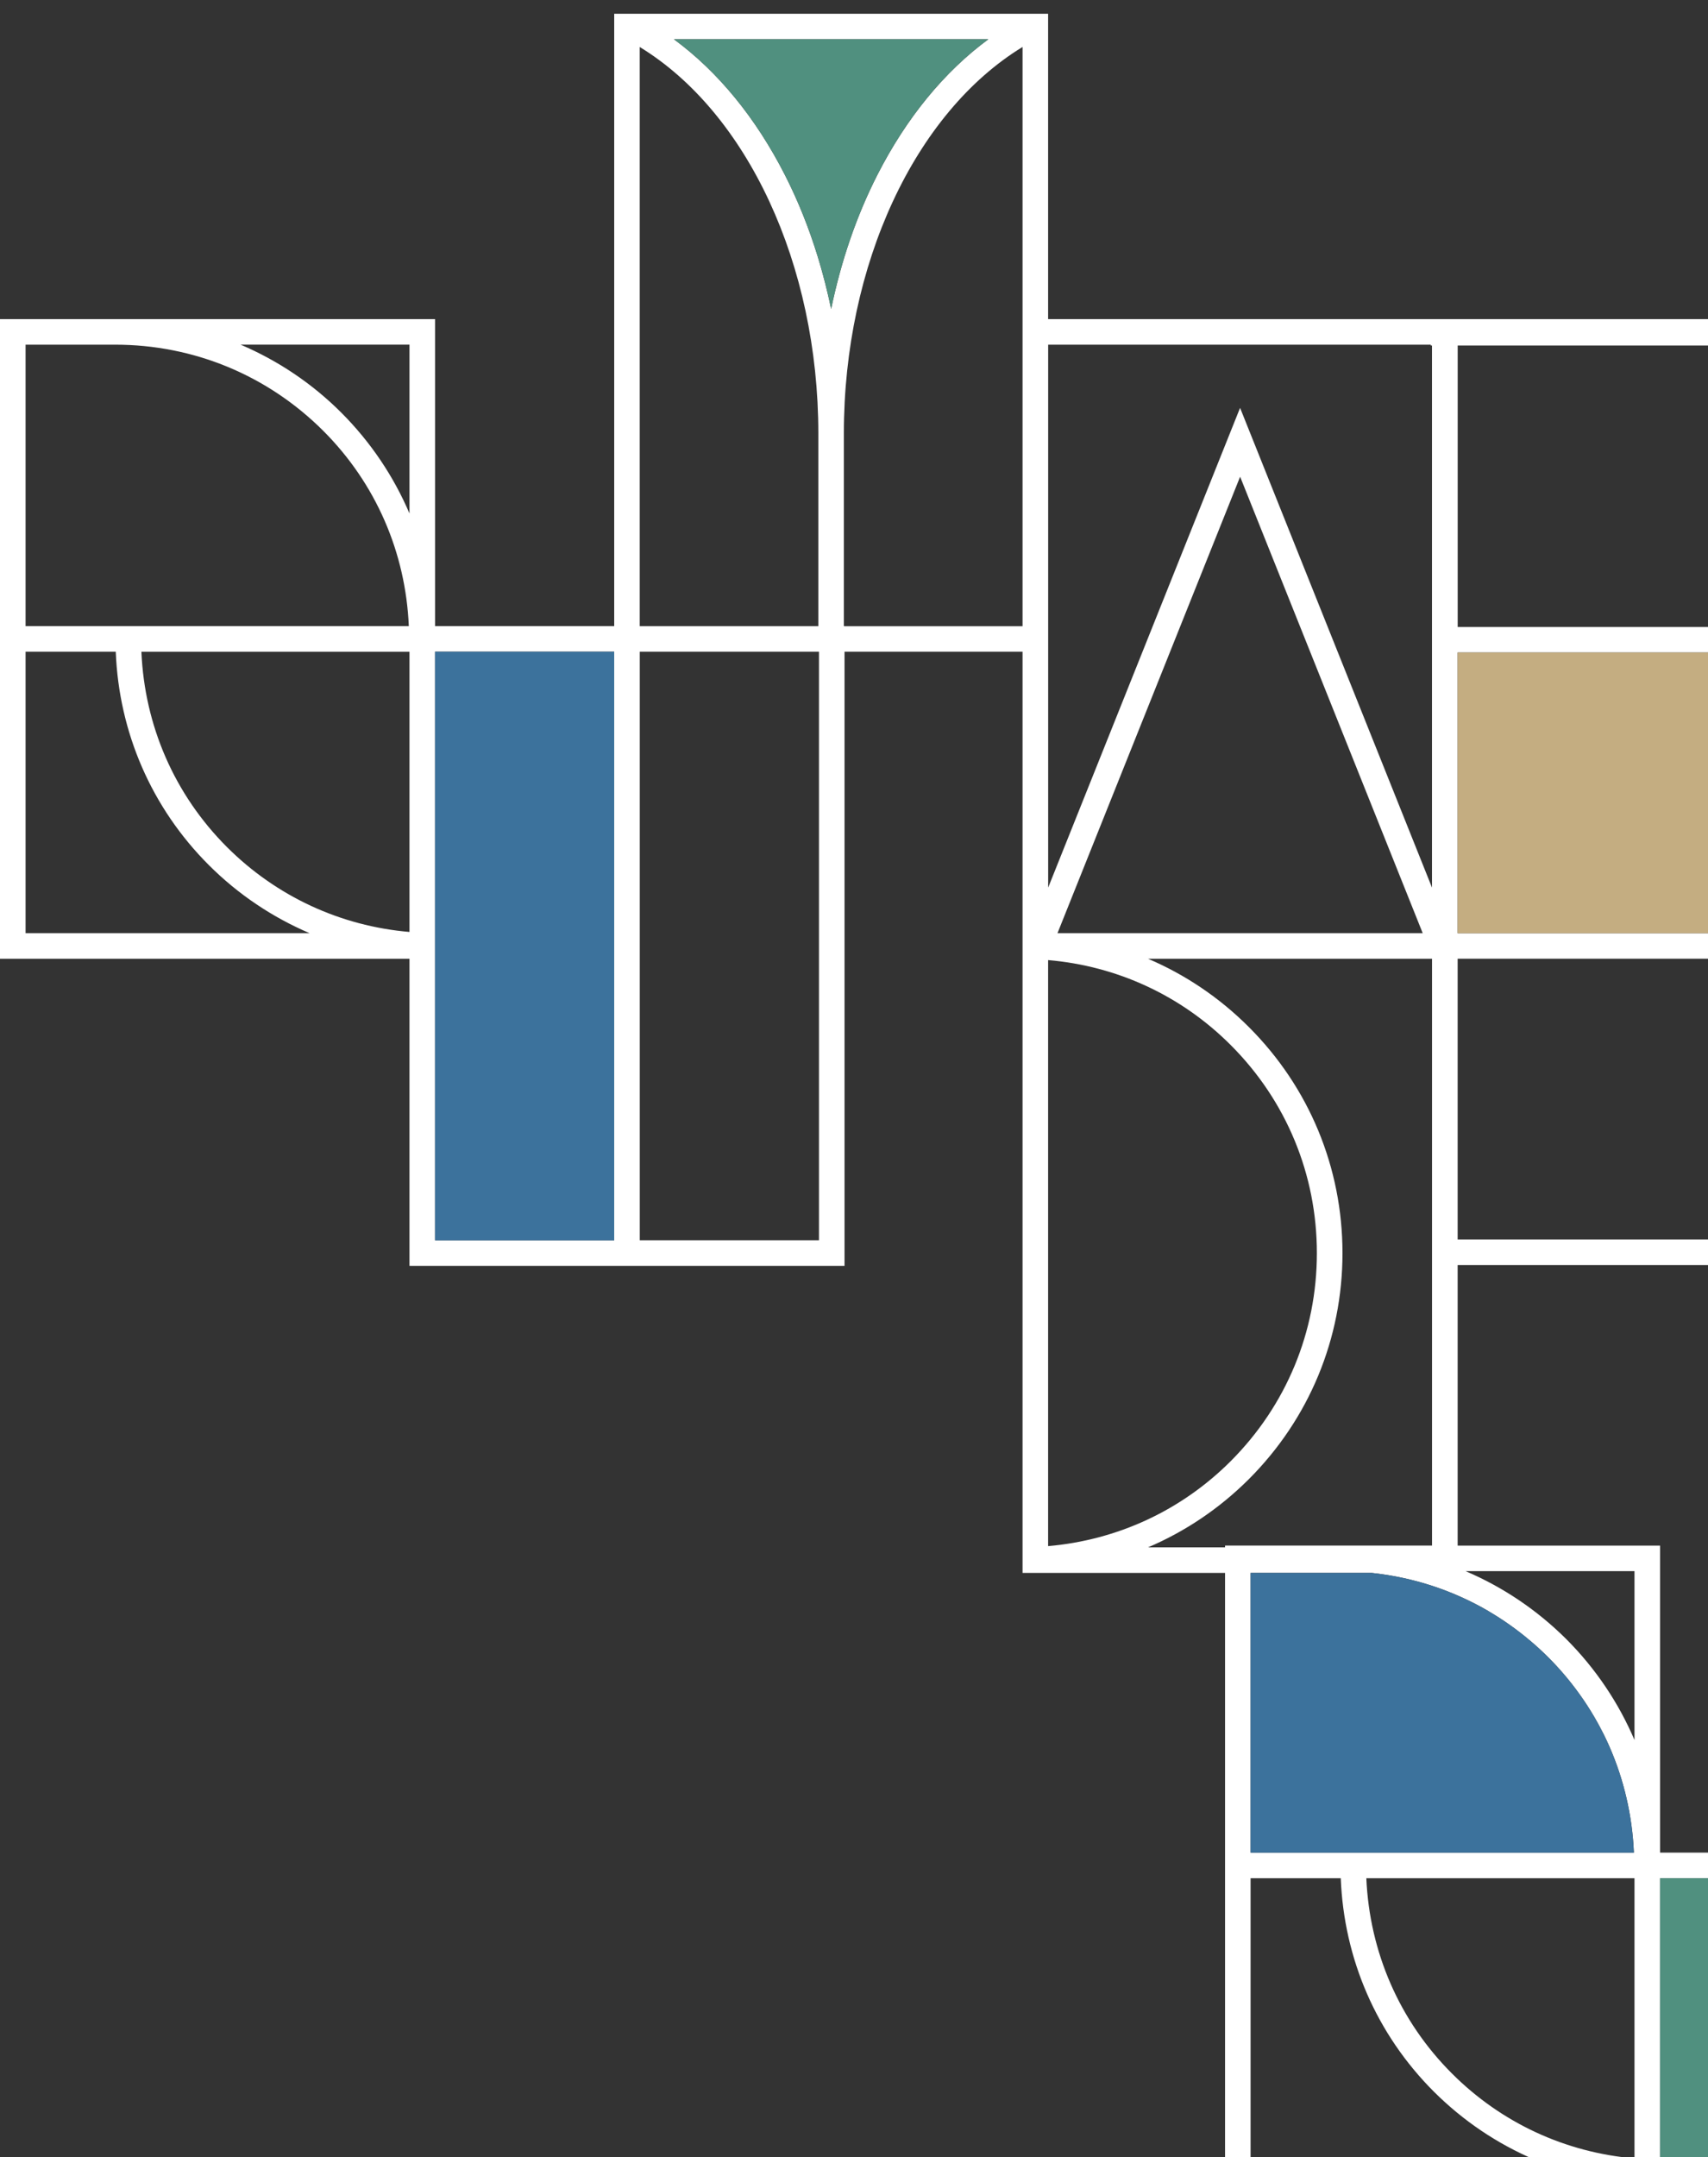 <svg width="636" height="803" viewBox="0 0 636 803" fill="none" xmlns="http://www.w3.org/2000/svg">
<rect x="0" y="0" width="636" height="803" fill="#333333" stroke="none"/>
<g clip-path="url(#clip0_1_4420)">
<path d="M2055.48 232.41H1912.96V127.922H2055.48V232.41ZM2055.48 346.414H1912.96V241.91H2055.48V346.414ZM1903.42 215.425L1831.96 36.856L1760.5 215.425V13.34H1903.44V215.425H1903.42ZM1763.95 232.41L1831.95 62.498L1899.95 232.41H1763.95ZM1903.42 461.012H1797.66C1811.5 455.105 1824.22 446.589 1835.18 435.667C1857.68 413.182 1870.08 383.259 1870.08 351.477C1870.08 319.694 1857.68 289.756 1835.18 267.286C1824.22 256.333 1811.51 247.817 1797.66 241.942H1903.42V461.012ZM1760.48 242.41C1786.15 244.598 1810.01 255.583 1828.43 274.021C1849.13 294.709 1860.52 322.194 1860.52 351.477C1860.52 380.759 1849.13 408.244 1828.43 428.932C1810 447.355 1786.15 458.355 1760.48 460.543V242.41ZM1750.95 118.141H1684.66V118.109H1684.44V46.388C1684.44 -16.505 1710.89 -73.022 1750.95 -97.461V118.141ZM1679.67 0.043C1678.3 -6.598 1676.64 -13.098 1674.67 -19.474C1672.07 -27.943 1668.96 -36.13 1665.32 -43.974C1664.4 -45.928 1663.46 -47.881 1662.49 -49.787C1661.11 -52.475 1659.72 -55.053 1658.27 -57.6C1655.36 -62.678 1652.23 -67.475 1648.95 -72.022C1647.31 -74.288 1645.61 -76.46 1643.87 -78.585C1636.94 -87.054 1629.33 -94.335 1621.15 -100.367H1738.22C1730.04 -94.335 1722.43 -87.054 1715.5 -78.585C1713.77 -76.46 1712.08 -74.288 1710.42 -72.022C1707.13 -67.491 1704 -62.678 1701.11 -57.6C1699.64 -55.069 1698.23 -52.475 1696.85 -49.787C1691.02 -38.318 1686.33 -26.005 1682.81 -13.067C1681.64 -8.77 1680.61 -4.411 1679.69 0.027M1675.12 346.695H1608.41V127.625H1675.12V346.695ZM1608.4 -97.461C1648.45 -73.022 1674.9 -16.489 1674.9 46.388V118.109H1608.4V-97.461ZM1598.88 346.695H1532.17V127.625H1598.88V346.695ZM1674.72 575.297H1532.17V470.809H1674.72V575.297ZM1674.72 689.269H1532.17V584.782H1674.72V689.269ZM1522.66 76.186C1516.75 62.373 1508.23 49.638 1497.3 38.685C1486.34 27.731 1473.6 19.247 1459.8 13.34H1522.68V76.186H1522.66ZM1522.66 231.941C1496.99 229.754 1473.12 218.738 1454.68 200.331C1435.13 180.768 1424.01 155.095 1422.84 127.641H1522.66V231.957V231.941ZM1522.66 346.695H1379.67V241.942H1522.66V346.695ZM1522.66 558.327L1451.17 379.727L1379.7 558.327V356.242H1522.66V558.327ZM1522.66 803.898H1416.9C1430.72 797.992 1443.46 789.476 1454.42 778.554C1476.93 756.069 1489.3 726.146 1489.3 694.363C1489.3 662.581 1476.92 632.643 1454.42 610.157C1443.46 599.235 1430.72 590.719 1416.9 584.813H1522.66V803.898ZM1383.16 575.297L1451.17 405.385L1519.19 575.297H1383.16ZM1384.49 585.797C1386.07 586.016 1387.66 586.235 1389.24 586.532C1395.51 587.625 1401.67 589.266 1407.63 591.407C1418.05 595.157 1427.86 600.501 1436.74 607.345C1440.57 610.251 1444.21 613.439 1447.67 616.908V616.939C1468.36 637.627 1479.76 665.112 1479.76 694.363C1479.76 723.614 1468.36 751.131 1447.67 771.819C1429.22 790.257 1405.38 801.242 1379.69 803.461V585.297C1381.3 585.438 1382.89 585.61 1384.47 585.813M1379.7 127.641H1413.29C1414.46 157.642 1426.59 185.721 1447.95 207.065C1458.91 218.019 1471.65 226.504 1485.47 232.41H1379.7V127.641ZM1379.7 13.34H1413.07C1442.33 13.34 1469.83 24.731 1490.56 45.419C1510.12 64.982 1521.24 90.655 1522.41 118.109H1379.7V13.34ZM1370.18 461.043H1303.9V461.012H1303.65V389.29C1303.65 326.398 1330.1 269.88 1370.18 245.426V461.027V461.043ZM1281.73 293.131C1270.85 271.755 1256.73 254.583 1240.38 242.567H1357.41C1341.06 254.598 1326.94 271.771 1316.06 293.131C1308.27 308.428 1302.57 325.226 1298.88 342.945C1295.22 325.226 1289.51 308.428 1281.71 293.131M1294.34 689.597H1227.63V470.528H1294.34V689.597ZM1227.62 245.442C1267.69 269.88 1294.16 326.413 1294.16 389.306V461.027H1227.62V245.457V245.442ZM1218.11 119.078H1075.58V14.59H1218.11V119.078ZM1218.11 233.066H1075.58V128.578H1218.11V233.066ZM1218.11 461.012H1151.4V346.695H1075.56V242.551H1218.1V461.012H1218.11ZM1218.11 689.597H1151.4V470.528H1218.11V689.597ZM1141.87 419.073C1135.99 405.244 1127.47 392.525 1116.51 381.571C1105.55 370.618 1092.84 362.133 1078.99 356.227H1141.87V419.073ZM1141.87 574.844C1116.2 572.656 1092.34 561.64 1073.92 543.233C1054.35 523.67 1043.22 497.997 1042.04 470.543H1141.87V574.859V574.844ZM1141.87 689.91H998.942V584.813H1141.87V689.91ZM1141.46 803.883H998.942V699.395H1141.46V803.883ZM1141.46 917.886H998.942V813.398H1141.46V917.886ZM989.39 346.695V347.664H960.295C974.115 341.758 986.857 333.273 997.816 322.319C1020.3 299.834 1032.7 269.927 1032.7 238.129C1032.7 206.331 1020.3 176.408 997.816 153.939C986.857 142.985 974.115 134.469 960.295 128.594H1066.06V346.679H989.39V346.695ZM989.39 575.297H846.433V461.637H694.816V242.895H847.293V14.293H913.581V357.18H989.39V575.297ZM989.39 786.929L917.927 608.329L846.433 786.929V584.813H989.39V786.929ZM849.92 803.883L917.927 633.971L985.919 803.883H849.92ZM846.433 1032.02V813.883C872.104 816.086 895.977 827.087 914.41 845.493C935.109 866.182 946.506 893.698 946.506 922.949C946.506 952.2 935.109 979.717 914.41 1000.41C895.977 1018.83 872.104 1029.83 846.433 1032.02ZM989.39 1032.48H883.627C897.463 1026.58 910.188 1018.09 921.148 1007.14C943.645 984.639 956.058 954.763 956.058 922.949C956.058 891.136 943.661 861.26 921.148 838.759C910.188 827.805 897.478 819.321 883.627 813.414H989.39V1032.48ZM836.912 689.613H770.625L770.406 689.597V617.876C770.406 554.984 796.858 498.482 836.912 474.012V689.613ZM748.472 521.732C737.591 500.341 723.473 483.184 707.12 471.168H824.186C807.833 483.2 793.7 500.341 782.819 521.732C775.034 536.999 769.327 553.827 765.669 571.547C762.011 553.827 756.273 536.999 748.487 521.732M761.104 918.199H694.394V699.129H761.104V918.199ZM694.347 474.012C734.432 498.482 760.885 554.984 760.885 617.876V689.597H694.347V474.028V474.012ZM685.295 347.351H542.777V242.863H685.264V242.895H685.295V347.351ZM685.295 461.355H542.777V356.852H685.295V461.355ZM684.857 689.597H618.148V575.312H542.777V470.856H684.857V689.597ZM684.857 918.199H618.148V699.129H684.857V918.199ZM608.627 647.674C602.717 633.846 594.197 621.111 583.268 610.157C572.309 599.235 559.568 590.719 545.732 584.813H608.627V647.674ZM608.627 803.414C582.956 801.226 559.083 790.242 540.651 771.803C521.077 752.256 509.977 726.567 508.773 699.129H608.627V803.414ZM465.671 803.883V699.129H499.252C500.425 729.13 512.557 757.194 533.912 778.554C544.872 789.476 557.582 797.992 571.434 803.883H465.671ZM456.149 575.969H427.477C441.313 570.062 454.023 561.546 464.983 550.624C487.495 528.139 499.893 498.216 499.893 466.434C499.893 434.651 487.495 404.713 464.983 382.243C454.023 371.29 441.313 362.774 427.477 356.867H533.24V575.297H456.165V575.953L456.149 575.969ZM390.284 357.367C415.955 359.555 439.828 370.54 458.26 388.978C478.959 409.666 490.356 437.151 490.356 466.434C490.356 495.716 478.959 523.17 458.26 543.889C439.828 562.312 415.955 573.281 390.284 575.5V357.367ZM380.763 233.098H314.475V233.066H314.225V161.345C314.225 98.452 340.678 41.935 380.763 17.481V233.082V233.098ZM304.485 95.484C301.233 84.889 297.169 74.748 292.307 65.186C281.425 43.81 267.308 26.637 250.955 14.621H368.021C351.668 26.653 337.535 43.825 326.654 65.186C318.868 80.483 313.162 97.296 309.488 115C308.097 108.359 306.44 101.859 304.485 95.484ZM304.954 461.652H238.229V242.582H304.954V461.652ZM238.213 17.497C278.267 41.935 304.72 98.468 304.72 161.361V233.082H238.213V17.512V17.497ZM529.769 347.351H393.77L461.778 177.439L529.769 347.351ZM554.393 599.798C557.051 601.36 559.661 603.016 562.178 604.829C564.711 606.61 567.181 608.517 569.542 610.532C569.573 610.548 569.573 610.532 569.573 610.532C571.965 612.532 574.279 614.657 576.53 616.892C580.798 621.158 584.676 625.752 588.131 630.58C590.101 633.314 591.961 636.174 593.649 639.065C594.916 641.237 596.12 643.455 597.245 645.721C597.996 647.237 598.715 648.752 599.371 650.284C604.734 662.581 607.814 675.878 608.408 689.582H465.702V585.469H510.759C526.314 587.125 541.12 592.001 554.424 599.782M390.3 128.297H532.787V128.61H533.224V229.496V330.382L461.762 151.814L390.3 330.382V128.297ZM685.28 233.379H542.792V128.61H685.28V233.379ZM694.785 14.293H761.51V233.379H694.785V14.293ZM655.732 -223.168C669.567 -229.074 682.309 -237.559 693.268 -248.513C715.75 -270.998 728.148 -300.889 728.148 -332.703C728.148 -364.517 715.75 -394.393 693.268 -416.893C682.309 -427.847 669.567 -436.332 655.732 -442.238H761.51V-223.168H655.732ZM618.57 -441.769C644.241 -439.582 668.098 -428.566 686.546 -410.159C707.245 -389.471 718.642 -361.954 718.642 -332.703C718.642 -303.452 707.245 -275.935 686.546 -255.247C668.098 -236.825 644.241 -225.824 618.57 -223.637V-441.769ZM758.04 -451.77H622.041L690.032 -621.682L758.04 -451.77ZM618.57 -670.808H761.526V-468.723L690.032 -647.323L618.57 -468.723V-670.808ZM837.741 233.379H771.031V14.293H837.741V233.379ZM771.016 -210.793C811.101 -186.323 837.553 -129.821 837.553 -66.928V4.793H771.016V-210.777V-210.793ZM900.824 -213.668C884.471 -201.636 870.369 -184.464 859.472 -163.103C851.686 -147.806 845.98 -130.977 842.291 -113.258C838.632 -130.962 832.926 -147.806 825.125 -163.103C814.243 -184.479 800.11 -201.652 783.773 -213.668H900.808H900.824ZM847.043 4.777V-66.944C847.043 -129.837 873.496 -186.339 913.581 -210.808V4.793H847.293V4.762H847.043V4.777ZM923.102 129.078C948.773 131.282 972.63 142.282 991.078 160.689C1011.78 181.377 1023.17 208.862 1023.17 238.145C1023.17 267.427 1011.78 294.912 991.078 315.6C972.63 334.023 948.773 345.023 923.102 347.211V129.078ZM1062.59 119.078H926.557L994.564 -50.834L1062.59 119.078ZM1032.52 470.528C1033.7 500.529 1045.8 528.608 1067.18 549.952C1078.11 560.906 1090.85 569.39 1104.71 575.297H998.942V470.528H1032.52ZM998.942 461.012V357.195H1046.09C1070.11 360.196 1092.37 370.93 1109.77 388.321C1129.34 407.885 1140.48 433.557 1141.65 461.012H998.942ZM923.102 -99.992H1066.06V102.093L994.564 -76.475L923.102 102.093V-99.992ZM228.708 461.652H161.998V242.582H228.708V461.652ZM152.477 191.127C146.568 177.299 138.047 164.58 127.119 153.626C116.16 142.673 103.418 134.188 89.582 128.282H152.477V191.127ZM152.477 346.898C126.806 344.711 102.933 333.695 84.501 315.288C64.943 295.725 53.827 270.068 52.655 242.598H152.477V346.914V346.898ZM9.521 347.351V242.582H43.103C44.275 272.583 56.407 300.662 77.763 322.007C88.722 332.96 101.464 341.445 115.284 347.351H9.521ZM9.521 128.297H42.884C72.15 128.297 99.65 139.688 120.381 160.376C139.939 179.94 151.054 205.612 152.227 233.066H9.521V128.297ZM609.049 -566.023H542.761V-566.055H542.511V-637.776C542.511 -700.669 568.964 -757.171 609.049 -781.64V-566.039V-566.023ZM520.592 -733.92C509.711 -755.311 495.578 -772.468 479.225 -784.484H596.292C579.939 -772.452 565.837 -755.311 554.94 -733.92C547.154 -718.654 541.448 -701.809 537.758 -684.106C534.1 -701.809 528.378 -718.654 520.592 -733.92ZM533.209 -337.453H466.499V-556.523H533.209V-337.453ZM466.483 -781.625C506.569 -757.155 533.021 -700.653 533.021 -637.76V-566.039H466.483V-781.625ZM456.994 -337.453H390.284V-556.523H456.994V-337.453ZM380.732 -607.962C374.822 -621.791 366.333 -634.526 355.374 -645.479C344.414 -656.402 331.704 -664.917 317.852 -670.793H380.732V-607.947V-607.962ZM380.732 -452.223C355.061 -454.426 331.204 -465.395 312.787 -483.833C293.213 -503.381 282.082 -529.069 280.909 -556.508H380.732V-452.223ZM237.776 -451.77V-556.523H271.357C272.561 -526.522 284.662 -498.459 306.049 -477.114C316.977 -466.161 329.718 -457.645 343.57 -451.77H237.791H237.776ZM237.776 -670.808H271.138C300.405 -670.808 327.936 -659.433 348.635 -638.729C368.209 -619.182 379.34 -593.509 380.513 -566.055H237.776V-670.808ZM771.047 -442.254H913.581V-337.766H771.047V-442.254ZM771.047 -556.242H913.581V-451.754H771.047V-556.242ZM1912.96 118.437V3.824H1760.47V-109.836H1598.89V118.109H1532.18V3.824H1370.18V233.066H1227.62V5.09H1075.58V-109.524H923.086V-223.184H771.047V-328.297H923.086V-565.758H771.047V-680.355H618.554V-794H456.994V-566.055H390.284V-680.34H228.27V-442.222H380.747V-327.937H542.761V-556.523H609.049V-213.652H761.526V4.777H694.816V4.793L685.264 4.762V118.781L532.802 118.781H390.284V5.121H228.708V233.066H161.998V118.781H0V356.867H152.477V471.184H314.475V242.582H380.763V585.469H456.165V813.414H608.642V927.699H770.641V699.113H836.928V1041.98H998.942V927.356H1150.98V699.113H1303.9V470.512H1370.18V813.398H1532.18V698.77H1684.22V461.293H1532.18V356.227H1684.66V127.625H1750.95V470.512H1912.96V355.883H2065V118.422H1912.96V118.437Z" fill="white"/>
<path d="M685.296 347.367H542.762V242.879H685.28V242.895H685.296V347.367Z" fill="#C4AD81"/>
<path d="M368.006 14.622C351.653 26.653 337.535 43.81 326.654 65.186C318.869 80.468 313.147 97.296 309.488 115C305.814 97.281 300.108 80.468 292.307 65.186C281.425 43.81 267.308 26.638 250.955 14.622H368.006Z" fill="#50907F"/>
<path d="M228.708 242.598H161.998V461.668H228.708V242.598Z" fill="#3C729C"/>
<path d="M510.742 585.484C535.585 588.109 558.613 599.016 576.53 616.923C596.103 636.47 607.219 662.159 608.392 689.613H465.67V585.484H510.727H510.742Z" fill="#3C729C"/>
<path d="M684.858 699.129H618.148V918.199H684.858V699.129Z" fill="#50907F"/>
</g>
<defs>
<clipPath id="clip0_1_4420">
<rect width="636" height="803" fill="white"/>
</clipPath>
</defs>
</svg>

